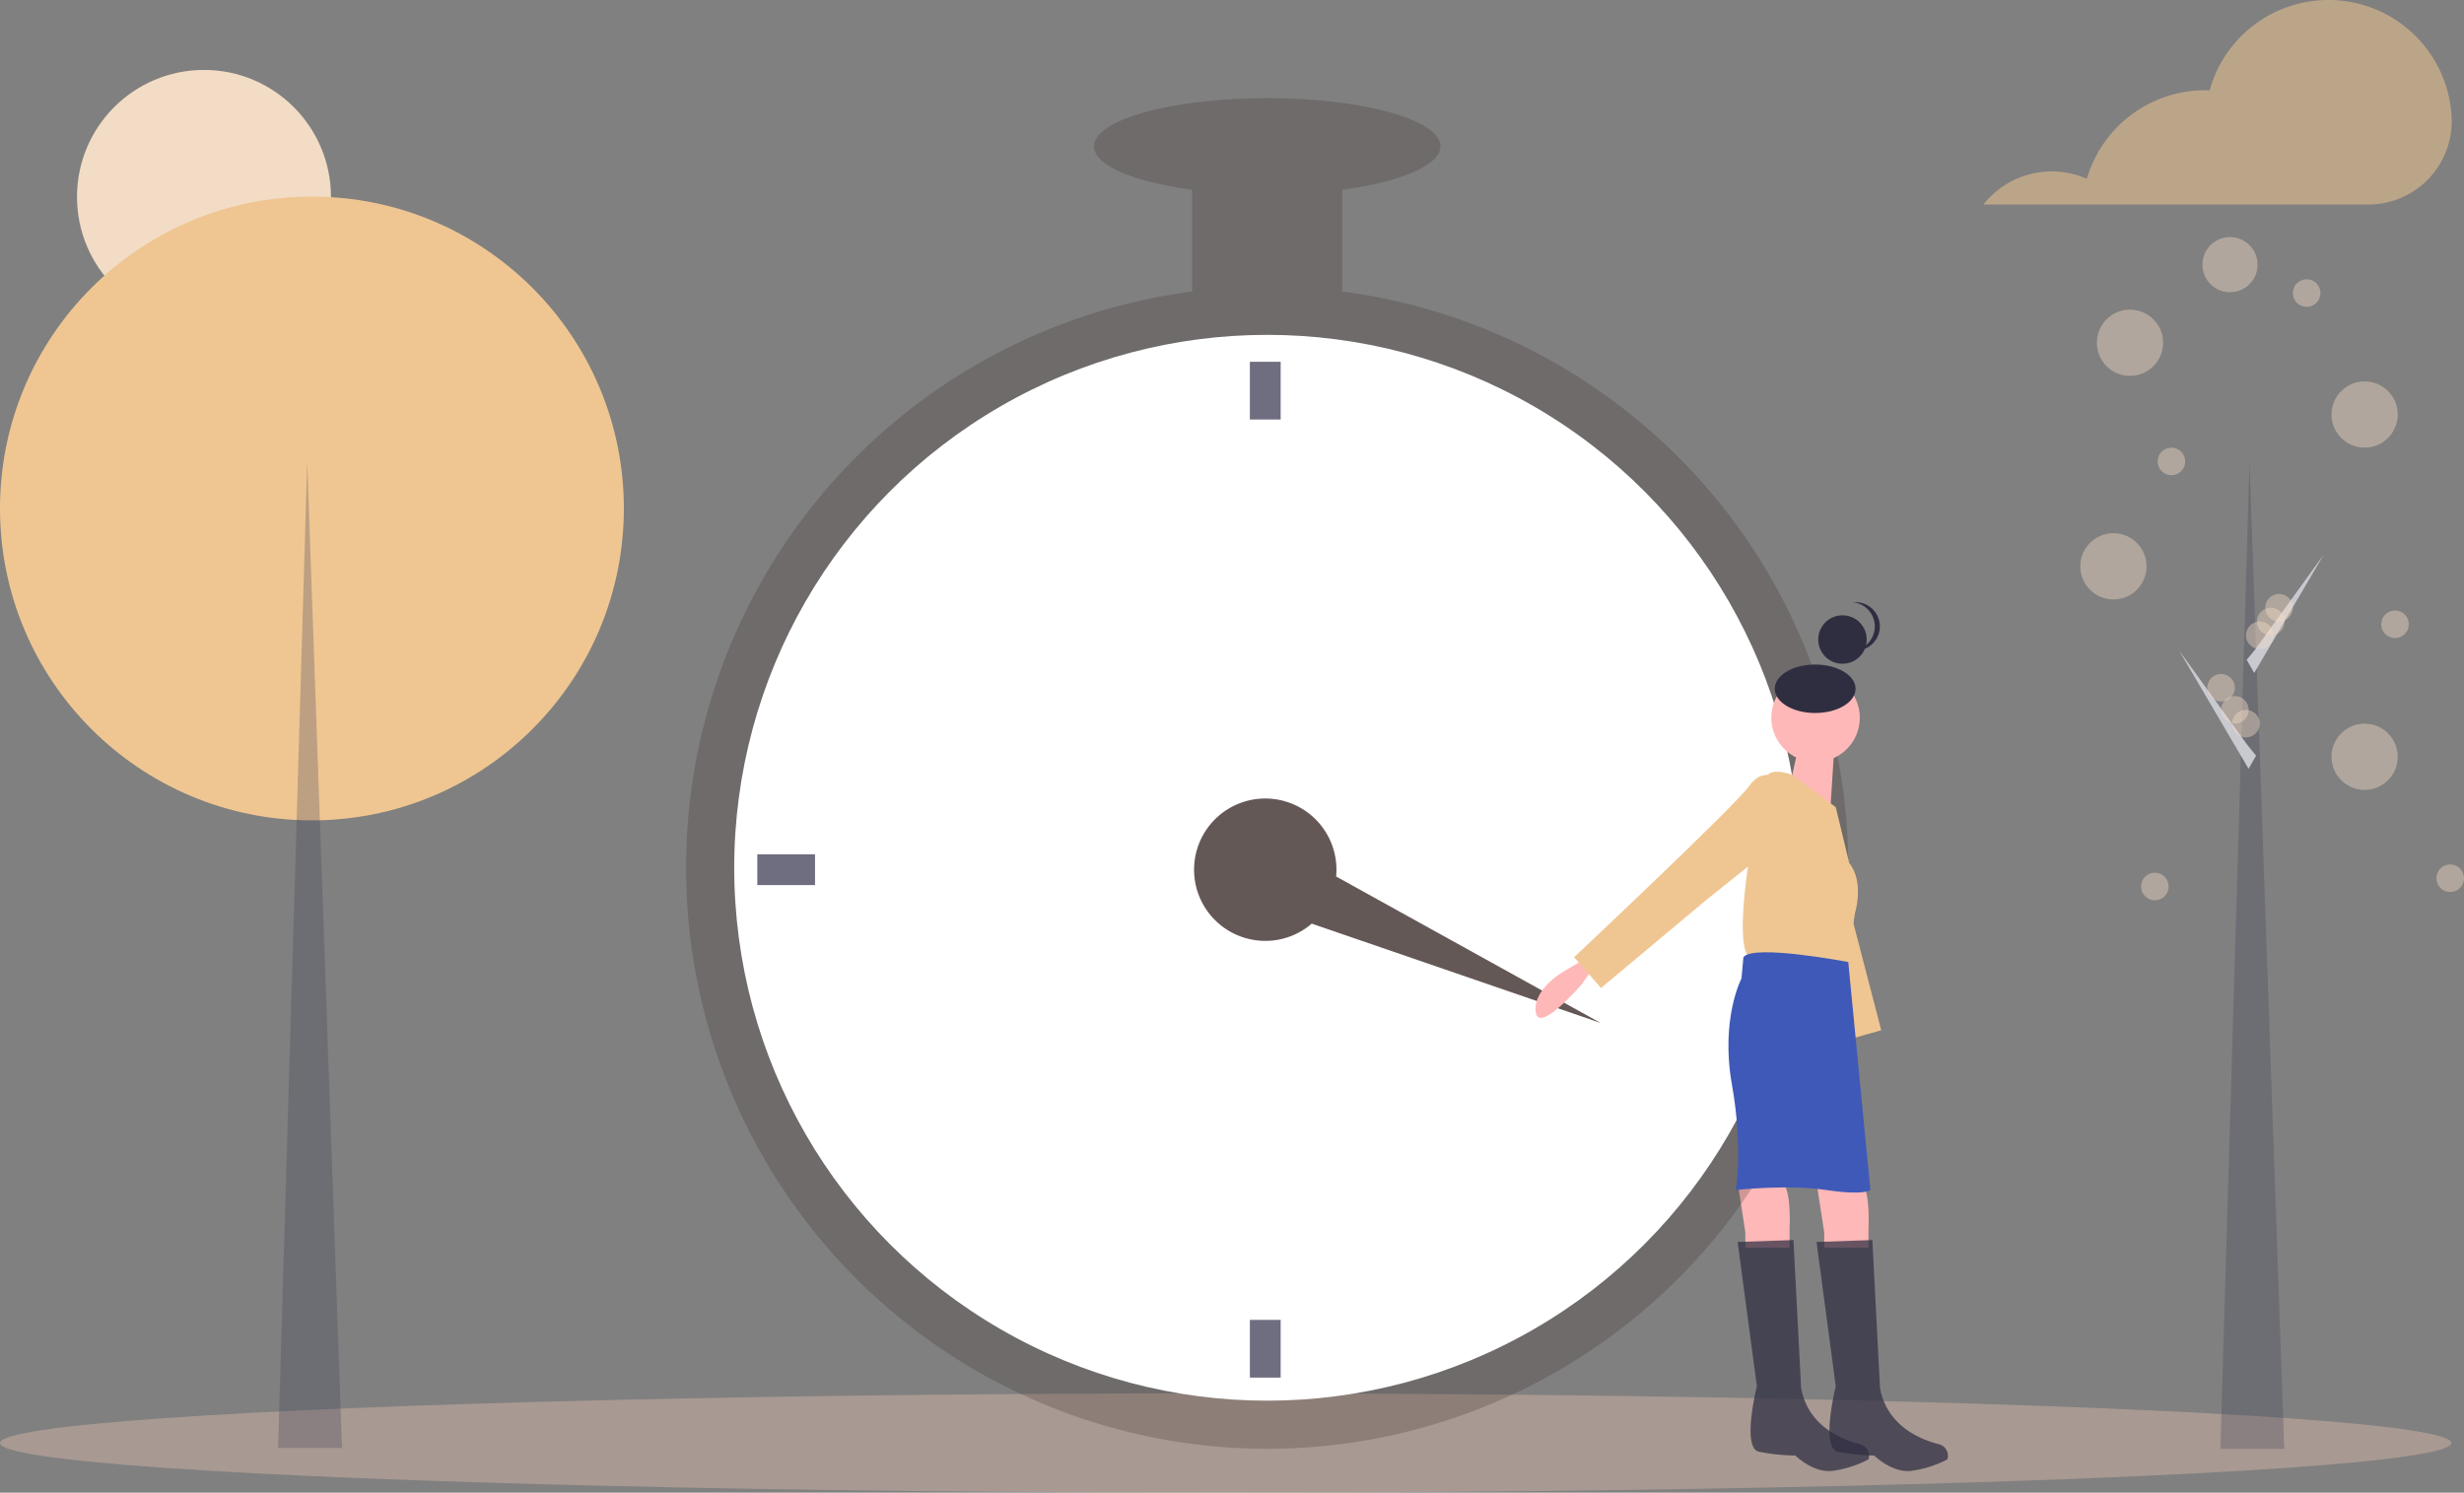 <svg xmlns="http://www.w3.org/2000/svg" width="524.866" height="318" viewBox="0 0 524.866 318"><rect x="0" y="0" width="524.866" height="318" fill="#808080" stroke="none"/><defs><style>.a{fill:#ffb8b8;}.b,.o{fill:#f2dcc5;}.c{fill:#f3c8b6;opacity:0.35;}.d,.n{fill:#efc692;}.e,.j{fill:#3f3d56;}.e{opacity:0.28;}.f{fill:#c9c9d0;}.g,.i{fill:#31211f;}.g{opacity:0.22;}.h{fill:#fff;}.i,.j{opacity:0.75;}.k{fill:#3f59b8;}.l,.m{fill:#2f2e41;}.l{opacity:0.73;}.n{opacity:0.53;}.o{opacity:0.42;}</style></defs><g transform="translate(-368 -420)"><path class="a" d="M811.751,607.522l1.639,10.656v3.279h9.427v-4.1s.41-7.378-1.23-9.427S811.751,607.522,811.751,607.522Z" transform="translate(-56.806 64.36)"/><path class="a" d="M783.173,607.522l1.64,10.656v3.279h9.427v-4.1s.41-7.378-1.23-9.427S783.173,607.522,783.173,607.522Z" transform="translate(-45.032 64.36)"/><circle class="b" cx="27.048" cy="27.048" r="27.048" transform="translate(384.403 434.897)"/><ellipse class="c" cx="261.078" cy="10.584" rx="261.078" ry="10.584" transform="translate(368 716.832)"/><circle class="d" cx="66.445" cy="66.445" r="66.445" transform="translate(368 461.88)"/><path class="e" d="M114.356,377.344H100.747l6.2-210.143Z" transform="translate(326.493 351.118)"/><path class="e" d="M817.97,377.72H804.361l6.2-210.143Z" transform="translate(36.612 350.963)"/><path class="f" d="M815.692,221.146l14.61-20.213-14.81,25.217-1.6-2.8Z" transform="translate(32.685 337.221)"/><path class="f" d="M803.995,255.863l-14.61-20.213,14.81,25.217,1.6-2.8Z" transform="translate(42.782 322.917)"/><path class="g" d="M-2770,5326.939a123.8,123.8,0,0,1,107.793-122.756v-21.7c-12.366-1.654-20.9-5.168-20.9-9.236,0-5.659,16.515-10.248,36.887-10.248s36.888,4.588,36.888,10.248c0,4.068-8.535,7.583-20.9,9.237v21.7a123.8,123.8,0,0,1,107.795,122.756,123.778,123.778,0,0,1-123.779,123.779A123.778,123.778,0,0,1-2770,5326.939Z" transform="translate(3284.151 -4722.07)"/><circle class="h" cx="113.532" cy="113.532" r="113.532" transform="translate(524.398 491.337)"/><path class="i" d="M-4325.938,5534.655a15.1,15.1,0,0,1-9.9,3.675A15.166,15.166,0,0,1-4351,5523.166,15.165,15.165,0,0,1-4335.834,5508a15.164,15.164,0,0,1,15.164,15.165q0,.732-.068,1.447l56.36,31.214Z" transform="translate(4973.355 -4917.886)"/><rect class="j" width="6.558" height="12.296" transform="translate(634.241 497.076)"/><rect class="j" width="6.558" height="12.296" transform="translate(634.241 701.187)"/><rect class="j" width="6.558" height="12.296" transform="translate(541.612 602) rotate(90)"/><path class="a" d="M721.859,529.273l-2.049,2.869s-9.427,11.066-9.837,5.738,6.968-9.017,6.968-9.017l4.1-2.459Z" transform="translate(-14.868 97.524)"/><path class="d" d="M792.549,462.384s-3.626,1.911-1.149,6.258,17.007,49.32,17.007,49.32l8.383-2.38L809.4,487.14l-4.233-17.876Z" transform="translate(-48.065 123.899)"/><circle class="a" cx="9.427" cy="9.427" r="9.427" transform="translate(745.313 563.473)"/><path class="a" d="M811.83,442.063l-1.23,19.264-8.607-6.148s2.869-11.476,2.049-12.3Z" transform="translate(-52.786 132.271)"/><path class="d" d="M804.845,466.742l-9.272-6.866s-4.253-1.741-5.483.308-7.378,32.379-4.1,38.117c0,0,17.624,3.689,21.313,1.639l1.639-10.656s2.049-6.558-1.23-10.656Z" transform="translate(-45.801 125.217)"/><path class="d" d="M767.371,461.067s-3.279-2.459-6.148,1.639-37.3,36.478-37.3,36.478l5.738,6.558,22.542-18.854,14.345-11.476Z" transform="translate(-20.623 124.743)"/><path class="k" d="M805.364,526.69s-20.288-3.894-22.337-1.025l-.41,4.508s-4.509,8.607-2.049,22.542.82,22.542.82,22.542,11.066-1.23,19.264,0,9.427,0,9.427,0Z" transform="translate(-43.656 98.263)"/><path class="l" d="M823.637,628.868l-11.886.41,4.1,30.74s-3.279,13.116.41,13.935a41.57,41.57,0,0,0,7.787.82s3.689,3.689,7.787,3.279a22.954,22.954,0,0,0,7.787-2.459,2.547,2.547,0,0,0-2.049-3.279c-2.869-.82-10.656-3.279-12.3-11.886Z" transform="translate(-56.806 55.31)"/><path class="l" d="M795.059,628.868l-11.886.41,4.1,30.74s-3.279,13.116.41,13.935a41.571,41.571,0,0,0,7.787.82s3.689,3.689,7.787,3.279a22.955,22.955,0,0,0,7.787-2.459,2.547,2.547,0,0,0-2.049-3.279c-2.869-.82-10.657-3.279-12.3-11.886Z" transform="translate(-45.032 55.31)"/><circle class="m" cx="5.164" cy="5.164" r="5.164" transform="translate(755.308 551.083)"/><path class="m" d="M829.62,402.928a5.165,5.165,0,0,0-4.626-5.136,5.222,5.222,0,0,1,.538-.028,5.164,5.164,0,0,1,0,10.328,5.218,5.218,0,0,1-.538-.028,5.165,5.165,0,0,0,4.626-5.136Z" transform="translate(-62.262 150.522)"/><ellipse class="m" cx="8.607" cy="5.164" rx="8.607" ry="5.164" transform="translate(746.048 561.572)"/><path class="n" d="M971.93,204.382a26.27,26.27,0,0,0-51.543-5.539c-.318-.011-.636-.024-.957-.024a26.275,26.275,0,0,0-25.2,18.864,18.566,18.566,0,0,0-22.031,5.484H954.14a17.769,17.769,0,0,0,17.809-18.4Q971.941,204.576,971.93,204.382Z" transform="translate(-81.708 240.406)"/><circle class="o" cx="7.056" cy="7.056" r="7.056" transform="translate(814.661 485.965)"/><circle class="o" cx="5.875" cy="5.875" r="5.875" transform="translate(837.147 470.509)"/><circle class="o" cx="7.056" cy="7.056" r="7.056" transform="translate(864.642 501.253)"/><circle class="o" cx="7.056" cy="7.056" r="7.056" transform="translate(811.133 533.594)"/><circle class="o" cx="7.056" cy="7.056" r="7.056" transform="translate(864.642 574.166)"/><circle class="o" cx="2.94" cy="2.94" r="2.94" transform="translate(875.226 550.058)"/><circle class="o" cx="2.94" cy="2.94" r="2.94" transform="translate(856.41 479.497)"/><circle class="o" cx="2.94" cy="2.94" r="2.94" transform="translate(846.414 552.41)"/><circle class="o" cx="2.94" cy="2.94" r="2.94" transform="translate(848.766 549.47)"/><circle class="o" cx="2.94" cy="2.94" r="2.94" transform="translate(850.53 546.53)"/><circle class="o" cx="2.94" cy="2.94" r="2.94" transform="translate(843.473 571.226)"/><circle class="o" cx="2.94" cy="2.94" r="2.94" transform="translate(886.986 604.155)"/><circle class="o" cx="2.94" cy="2.94" r="2.94" transform="translate(824.069 605.919)"/><circle class="o" cx="2.94" cy="2.94" r="2.94" transform="translate(827.597 515.365)"/><circle class="o" cx="2.94" cy="2.94" r="2.94" transform="translate(841.121 568.286)"/><circle class="o" cx="2.94" cy="2.94" r="2.94" transform="translate(838.181 563.582)"/></g></svg>